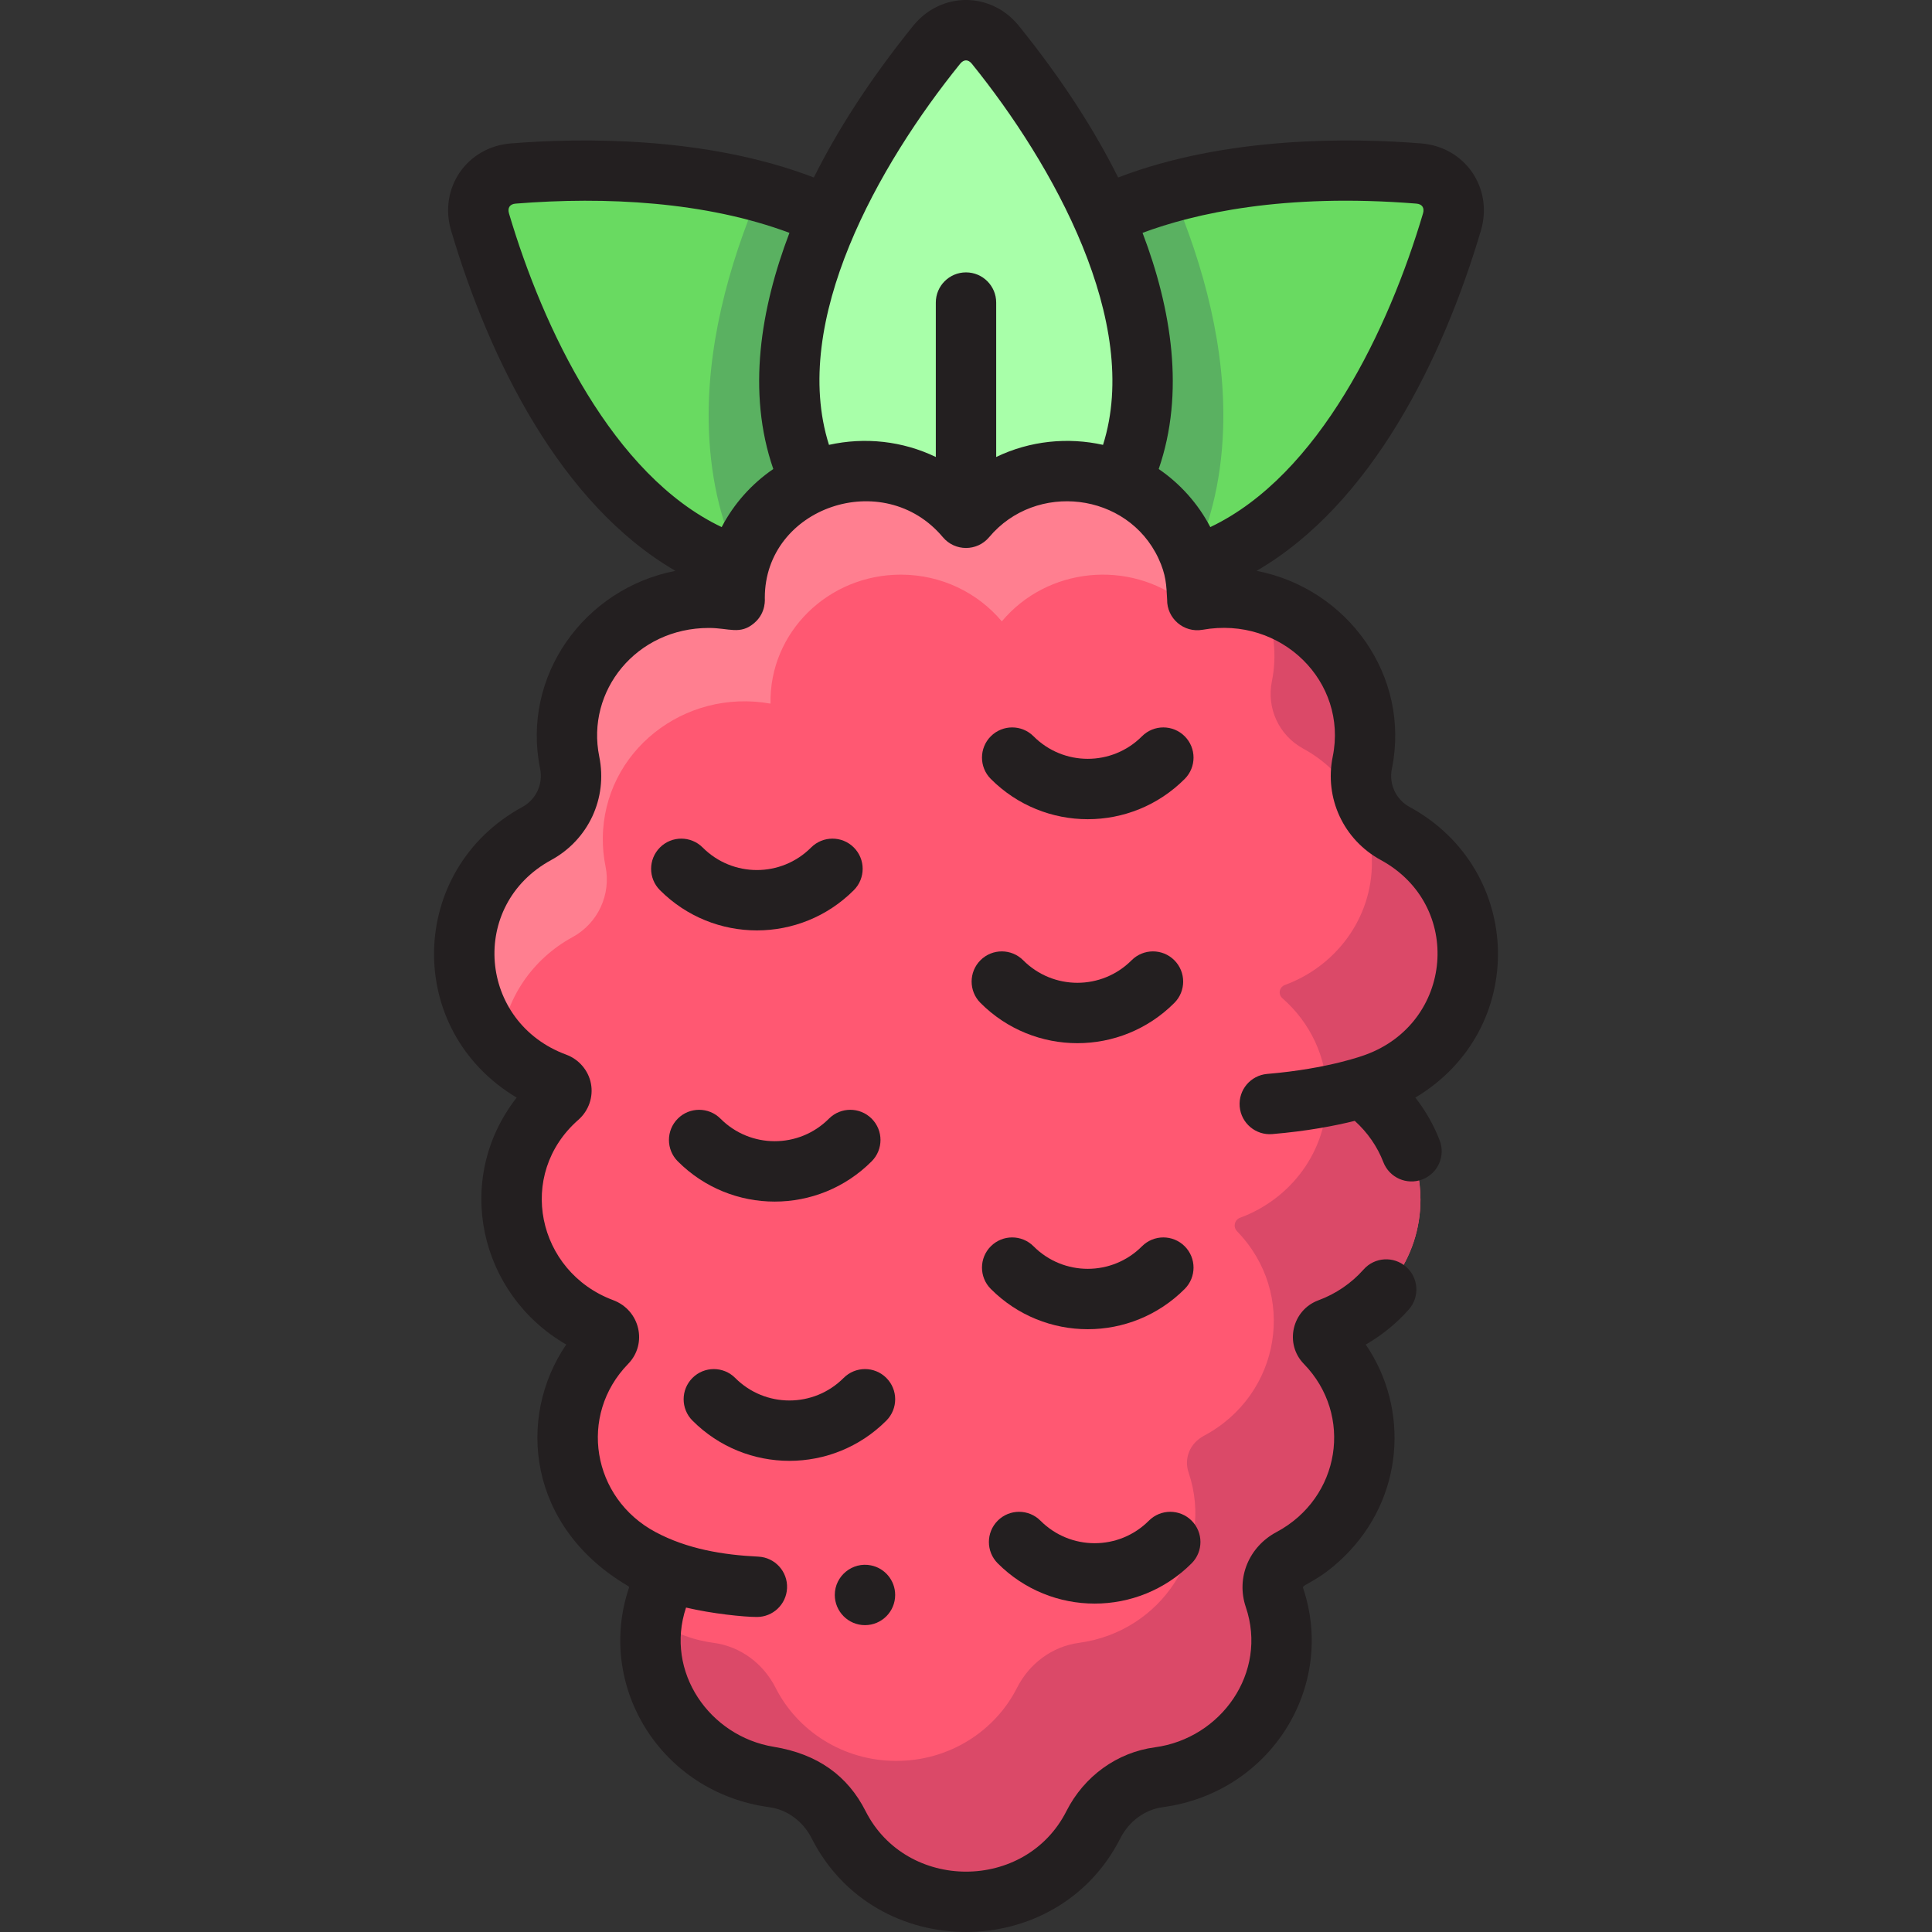 <svg id="Layer_1" enable-background="new 0 0 511.985 511.985" height="512" viewBox="0 0 511.985 511.985" width="512" xmlns="http://www.w3.org/2000/svg"><rect x="0" y="0" width="511.985" height="511.985" fill="#333333" stroke="none"/><path d="m127.214 58.832c6.16 20.795 22.225 64.229 53.274 84.004 55.876 35.589 106.132-37.862 52.885-77.294-29.588-21.911-75.796-21.29-97.368-19.559-6.6.53-10.676 6.487-8.791 12.849z" fill="#69da61"/><path d="m384.77 58.832c-6.16 20.795-22.225 64.229-53.274 84.004-55.876 35.589-106.132-37.862-52.885-77.294 29.588-21.911 75.796-21.29 97.368-19.559 6.599.53 10.676 6.487 8.791 12.849z" fill="#69da61"/><path d="m233.373 65.542c-9.436-6.988-20.564-11.677-32.043-14.776-8.457 19.897-14.223 41.611-13.47 63.094.5 14.263 3.762 26.404 8.944 36.457 48.486 13.896 84.549-49.243 36.569-84.775z" fill="#5ab161"/><path d="m315.18 150.319c5.182-10.053 8.444-22.194 8.944-36.457.753-21.484-5.013-43.198-13.47-63.094-11.479 3.099-22.607 7.788-32.043 14.776-47.981 35.53-11.917 98.669 36.569 84.775z" fill="#5ab161"/><path d="m248.22 11.864c-13.625 16.854-40.271 54.7-38.98 91.552 2.324 66.319 91.178 66.319 93.502 0 1.292-36.851-25.355-74.698-38.98-91.552-4.167-5.156-11.374-5.156-15.542 0z" fill="#a8ffa9"/><path d="m364.701 286.994c14.195-5.229 24.291-18.562 24.291-34.195 0-13.71-7.762-25.653-19.247-31.909-6.787-3.698-10.246-11.352-8.731-18.772.491-2.407.739-4.899.717-7.451-.197-22.932-21.517-39.745-44.441-35.649.344-18.906-15.309-34.181-34.518-34.181-10.805 0-20.448 4.828-26.781 12.382-6.332-7.555-15.975-12.382-26.781-12.382-19.212 0-34.862 15.279-34.518 34.181-22.969-4.104-44.244 12.772-44.441 35.649-.022 2.552.226 5.044.717 7.451 1.514 7.419-1.944 15.074-8.731 18.772-11.484 6.257-19.247 18.199-19.247 31.909 0 15.633 10.096 28.966 24.291 34.195 1.64.604 2.018 2.604.722 3.739-7.641 6.693-12.448 16.383-12.448 27.169 0 15.574 10.019 28.865 24.13 34.135 1.647.616 2.261 2.572 1.04 3.826-16.929 17.38-12.397 45.666 9.241 57.212 3.796 2.026 5.673 6.181 4.295 10.251-7.392 21.837 7.627 44.561 30.631 47.65 7.606 1.016 13.956 5.886 17.345 12.583 6.128 12.106 18.937 20.438 33.753 20.438s27.626-8.331 33.753-20.438c3.39-6.697 9.74-11.567 17.345-12.583 23.002-3.089 38.024-25.808 30.631-47.65-1.311-3.874.305-8.122 4.295-10.251 21.665-11.56 26.152-39.852 9.241-57.212-.508-.521-.742-1.238-.606-1.944l.03-.157c.148-.769.709-1.39 1.462-1.668 14.191-5.232 24.283-18.562 24.283-34.193 0-10.786-4.807-20.477-12.448-27.169-1.296-1.137-.911-3.135.725-3.738z" fill="#ff5872"/><path d="m364.701 286.994c14.195-5.229 24.291-18.562 24.291-34.195 0-13.71-7.762-25.653-19.247-31.909-6.787-3.698-10.246-11.353-8.731-18.772 3.81-18.667-7.639-36.944-26.261-42.229 2.966 6.607 3.681 13.889 2.293 20.688-1.435 7.031 1.842 14.285 8.274 17.789 10.883 5.929 18.238 17.246 18.238 30.238 0 14.814-9.567 27.449-23.018 32.404-1.554.572-1.912 2.468-.684 3.543 7.24 6.342 11.796 15.525 11.796 25.746 0 14.812-9.563 27.444-23.011 32.402-.713.263-1.245.852-1.385 1.581l-.029.149c-.129.669.093 1.348.574 1.842 16.042 16.468 11.748 43.273-8.757 54.215-3.727 1.988-5.333 5.983-4.07 9.714 6.995 20.666-7.195 42.228-29.027 45.154-7.207.963-13.225 5.578-16.437 11.924-5.807 11.472-17.945 19.367-31.985 19.367s-26.179-7.895-31.985-19.367c-3.212-6.346-9.229-10.961-16.437-11.924-5.955-.798-11.482-3.023-16.235-6.429-3.401 20.56 11.472 39.287 32.025 42.053 7.606 1.016 13.956 5.886 17.345 12.583 6.128 12.106 18.937 20.438 33.753 20.438s27.626-8.331 33.753-20.438c3.39-6.697 9.74-11.567 17.345-12.583 23.053-3.102 38.009-25.855 30.631-47.65-1.346-3.977.401-8.174 4.295-10.251 21.665-11.56 26.151-39.852 9.241-57.212-.508-.521-.742-1.238-.606-1.944l.03-.157c.148-.769.709-1.39 1.462-1.668 14.191-5.232 24.283-18.562 24.283-34.193 0-10.786-4.807-20.477-12.448-27.169-1.296-1.138-.912-3.137.724-3.74z" fill="#db4968"/><path d="m151.73 248.336c6.787-3.698 10.246-11.352 8.731-18.772-.491-2.407-.739-4.899-.717-7.451.197-22.932 21.516-39.745 44.441-35.649-.342-18.945 15.347-34.181 34.518-34.181 10.805 0 20.448 4.828 26.781 12.382 12.058-14.385 33.73-16.506 48.459-4.944 0 0 5.56-1.099 3.348-.704.347-18.903-15.309-34.181-34.518-34.181-10.805 0-20.448 4.828-26.781 12.382-6.332-7.554-15.975-12.382-26.781-12.382-19.21 0-34.865 15.279-34.518 34.181-22.97-4.103-44.244 12.772-44.441 35.649-.022 2.552.226 5.044.717 7.451 1.514 7.419-1.944 15.074-8.731 18.772-21.231 11.567-25.582 39.064-9.614 56.331 1.048-12.426 8.476-23.093 19.106-28.884z" fill="#ff7f90"/><g fill="#231f20"><path d="m373.572 213.863c-3.655-1.991-5.552-6.068-4.72-10.145 5.02-24.555-11.674-47.738-35.852-52.445 30.437-17.659 49.355-56.116 59.441-90.171 3.322-11.215-4.143-22.159-15.822-23.095-18.201-1.46-51.557-2.015-80.305 9.028-6.06-12.13-14.529-25.605-26.329-40.201-7.371-9.119-20.624-9.108-27.986 0-11.8 14.596-20.27 28.071-26.33 40.201-28.748-11.042-62.105-10.487-80.305-9.028-11.635.933-19.156 11.838-15.822 23.095 10.099 34.096 29.019 72.514 59.444 90.172-24.163 4.706-40.877 27.872-35.855 52.441.832 4.078-1.064 8.155-4.72 10.146-30.357 16.538-31.497 59.093-1.496 77.007-16.891 21.644-9.968 52.09 13.143 65.441-13.286 19.453-10.156 48.436 16.417 64.007.285.239.247.33.209.444-8.809 26.027 8.383 54.253 37.15 58.145 4.756.635 8.968 3.725 11.266 8.267 16.75 33.09 65.04 33.075 81.783-.001 2.297-4.541 6.509-7.631 11.275-8.267 28.749-3.906 45.958-32.099 37.141-58.143-.294-.879 4.088-1.6 10.889-8.241 15.802-15.43 17.451-39.054 5.74-56.207 4.276-2.462 8.143-5.603 11.406-9.289 2.928-3.309 2.619-8.364-.689-11.293-3.309-2.927-8.365-2.619-11.292.689-3.224 3.643-7.365 6.467-11.976 8.167-6.959 2.564-9.065 11.502-3.851 16.856 13.148 13.499 9.754 35.485-7.277 44.572-7.215 3.85-10.754 12.048-8.105 19.875 5.879 17.363-6.561 34.806-24.112 37.154-9.987 1.334-18.744 7.651-23.424 16.899-10.853 21.442-42.424 21.353-53.231.001-4.724-9.334-12.667-15.131-24.345-17.038-16.95-2.782-28.922-19.821-23.231-36.894 6.849 1.619 15.342 2.493 18.783 2.493 4.242 0 7.779-3.334 7.984-7.616.212-4.413-3.193-8.162-7.606-8.375-9.48-.456-18.883-2.047-27.229-6.5-16.878-9.004-20.525-30.969-7.276-44.572 5.205-5.344 3.158-14.235-3.972-16.901-20.207-7.549-25.713-33.336-9.21-47.792 2.732-2.393 4.005-6.073 3.325-9.6-.67-3.485-3.181-6.422-6.553-7.664-23.234-8.56-25.909-39.627-3.983-51.573 9.869-5.376 14.99-16.386 12.743-27.398-3.553-17.401 9.786-34.104 29.06-34.104 5.348 0 8.243 1.917 12.02-1.309 3.262-2.784 2.769-6.579 2.79-6.691 0-23.995 31.486-34.78 47.184-16.053 3.194 3.809 9.063 3.814 12.262 0 12.39-14.781 36.638-11.902 44.851 5.57 2.085 4.463 2.105 7.167 2.318 10.936-.097 5.046 4.456 8.92 9.406 8.028 20.888-3.73 38.524 13.811 34.478 33.625-2.247 11.011 2.874 22.021 12.743 27.396 21.988 11.979 19.198 43.127-4.048 51.603-.03.011-.061.019-.091.03-.094.037-9.619 3.679-25.955 5.048-4.403.368-7.673 4.237-7.304 8.64.37 4.415 4.26 7.68 8.64 7.304 9.272-.777 16.665-2.216 21.853-3.503 3.363 3.031 5.981 6.797 7.573 10.929 1.587 4.123 6.219 6.176 10.34 4.591 4.124-1.588 6.178-6.218 4.59-10.341-1.563-4.061-3.747-7.892-6.447-11.345 30.015-17.923 28.846-60.474-1.498-77.005zm1.768-159.905c1.59.128 2.184 1.171 1.76 2.601-9.025 30.469-27.46 69.371-56.365 83.121-3.235-6.196-7.968-11.488-13.678-15.39 6.975-20.175 3.388-42.461-4.279-62.588 13.609-5.071 37.3-10.574 72.562-7.744zm-120.898-37.064c.935-1.158 2.103-1.232 3.1 0 21.523 26.623 45.042 68.52 34.763 100.994-9.276-2.057-19.262-1.141-28.313 3.216v-40.923c0-4.418-3.582-8-8-8s-8 3.582-8 8v40.922c-8.786-4.229-18.737-5.339-28.313-3.216-10.375-32.776 13.205-74.327 34.763-100.993zm-119.558 39.665c-.424-1.43.17-2.472 1.76-2.601 23.867-1.915 50.324-.543 72.562 7.744-7.616 19.991-11.323 42.214-4.279 62.588-5.762 3.937-10.499 9.271-13.678 15.39-28.87-13.733-47.326-52.604-56.365-83.121z"/><path d="m226.272 235.891c3.121-3.128 3.114-8.193-.014-11.314-3.127-3.12-8.193-3.112-11.313.014-7.941 7.961-20.789 7.965-28.734.001-3.121-3.129-8.186-3.136-11.314-.015-3.128 3.12-3.134 8.186-.014 11.313 14.183 14.219 37.187 14.236 51.389.001z"/><path d="m259.819 265.77c14.197 14.234 37.189 14.237 51.389 0 3.12-3.128 3.114-8.193-.014-11.313-3.128-3.121-8.193-3.114-11.314.015-7.942 7.961-20.79 7.962-28.733 0-3.121-3.129-8.186-3.136-11.314-.015-3.127 3.119-3.134 8.185-.014 11.313z"/><path d="m230.997 307.75c3.121-3.128 3.114-8.193-.014-11.314-3.128-3.119-8.193-3.115-11.313.014-7.942 7.961-20.791 7.962-28.734 0-3.121-3.128-8.187-3.134-11.313-.014-3.128 3.121-3.134 8.187-.014 11.314 14.199 14.232 37.188 14.234 51.388 0z"/><path d="m313.955 206.417c3.12-3.128 3.114-8.193-.014-11.313s-8.193-3.115-11.314.015c-7.942 7.961-20.79 7.963-28.734-.001-3.12-3.128-8.185-3.134-11.313-.014-3.128 3.121-3.134 8.187-.014 11.314 14.197 14.232 37.188 14.236 51.389-.001z"/><path d="m313.954 341.57c3.121-3.128 3.114-8.193-.014-11.314-3.127-3.12-8.193-3.114-11.313.014-7.942 7.961-20.79 7.962-28.734 0-3.121-3.128-8.186-3.135-11.314-.013-3.128 3.12-3.134 8.186-.013 11.313 14.198 14.231 37.188 14.233 51.388 0z"/><path d="m234.877 365.147c-3.128-3.122-8.193-3.115-11.314.013-7.943 7.961-20.791 7.963-28.734 0-3.12-3.128-8.186-3.134-11.313-.014-3.128 3.121-3.134 8.187-.014 11.314 14.184 14.217 37.188 14.233 51.389 0 3.119-3.128 3.114-8.193-.014-11.313z"/><path d="m315.785 414.283c3.121-3.128 3.114-8.193-.014-11.314-3.127-3.119-8.193-3.115-11.313.014-7.942 7.961-20.791 7.962-28.734 0-3.121-3.128-8.187-3.134-11.313-.014-3.128 3.121-3.134 8.187-.014 11.314 14.199 14.232 37.188 14.234 51.388 0z"/><path d="m230.792 414.827c-4.857-.99-9.57 2.763-9.57 7.84 0 4.351 3.535 8 8 8 4.417 0 8-3.577 8-8 0-3.899-2.789-7.129-6.43-7.84z"/></g></svg>